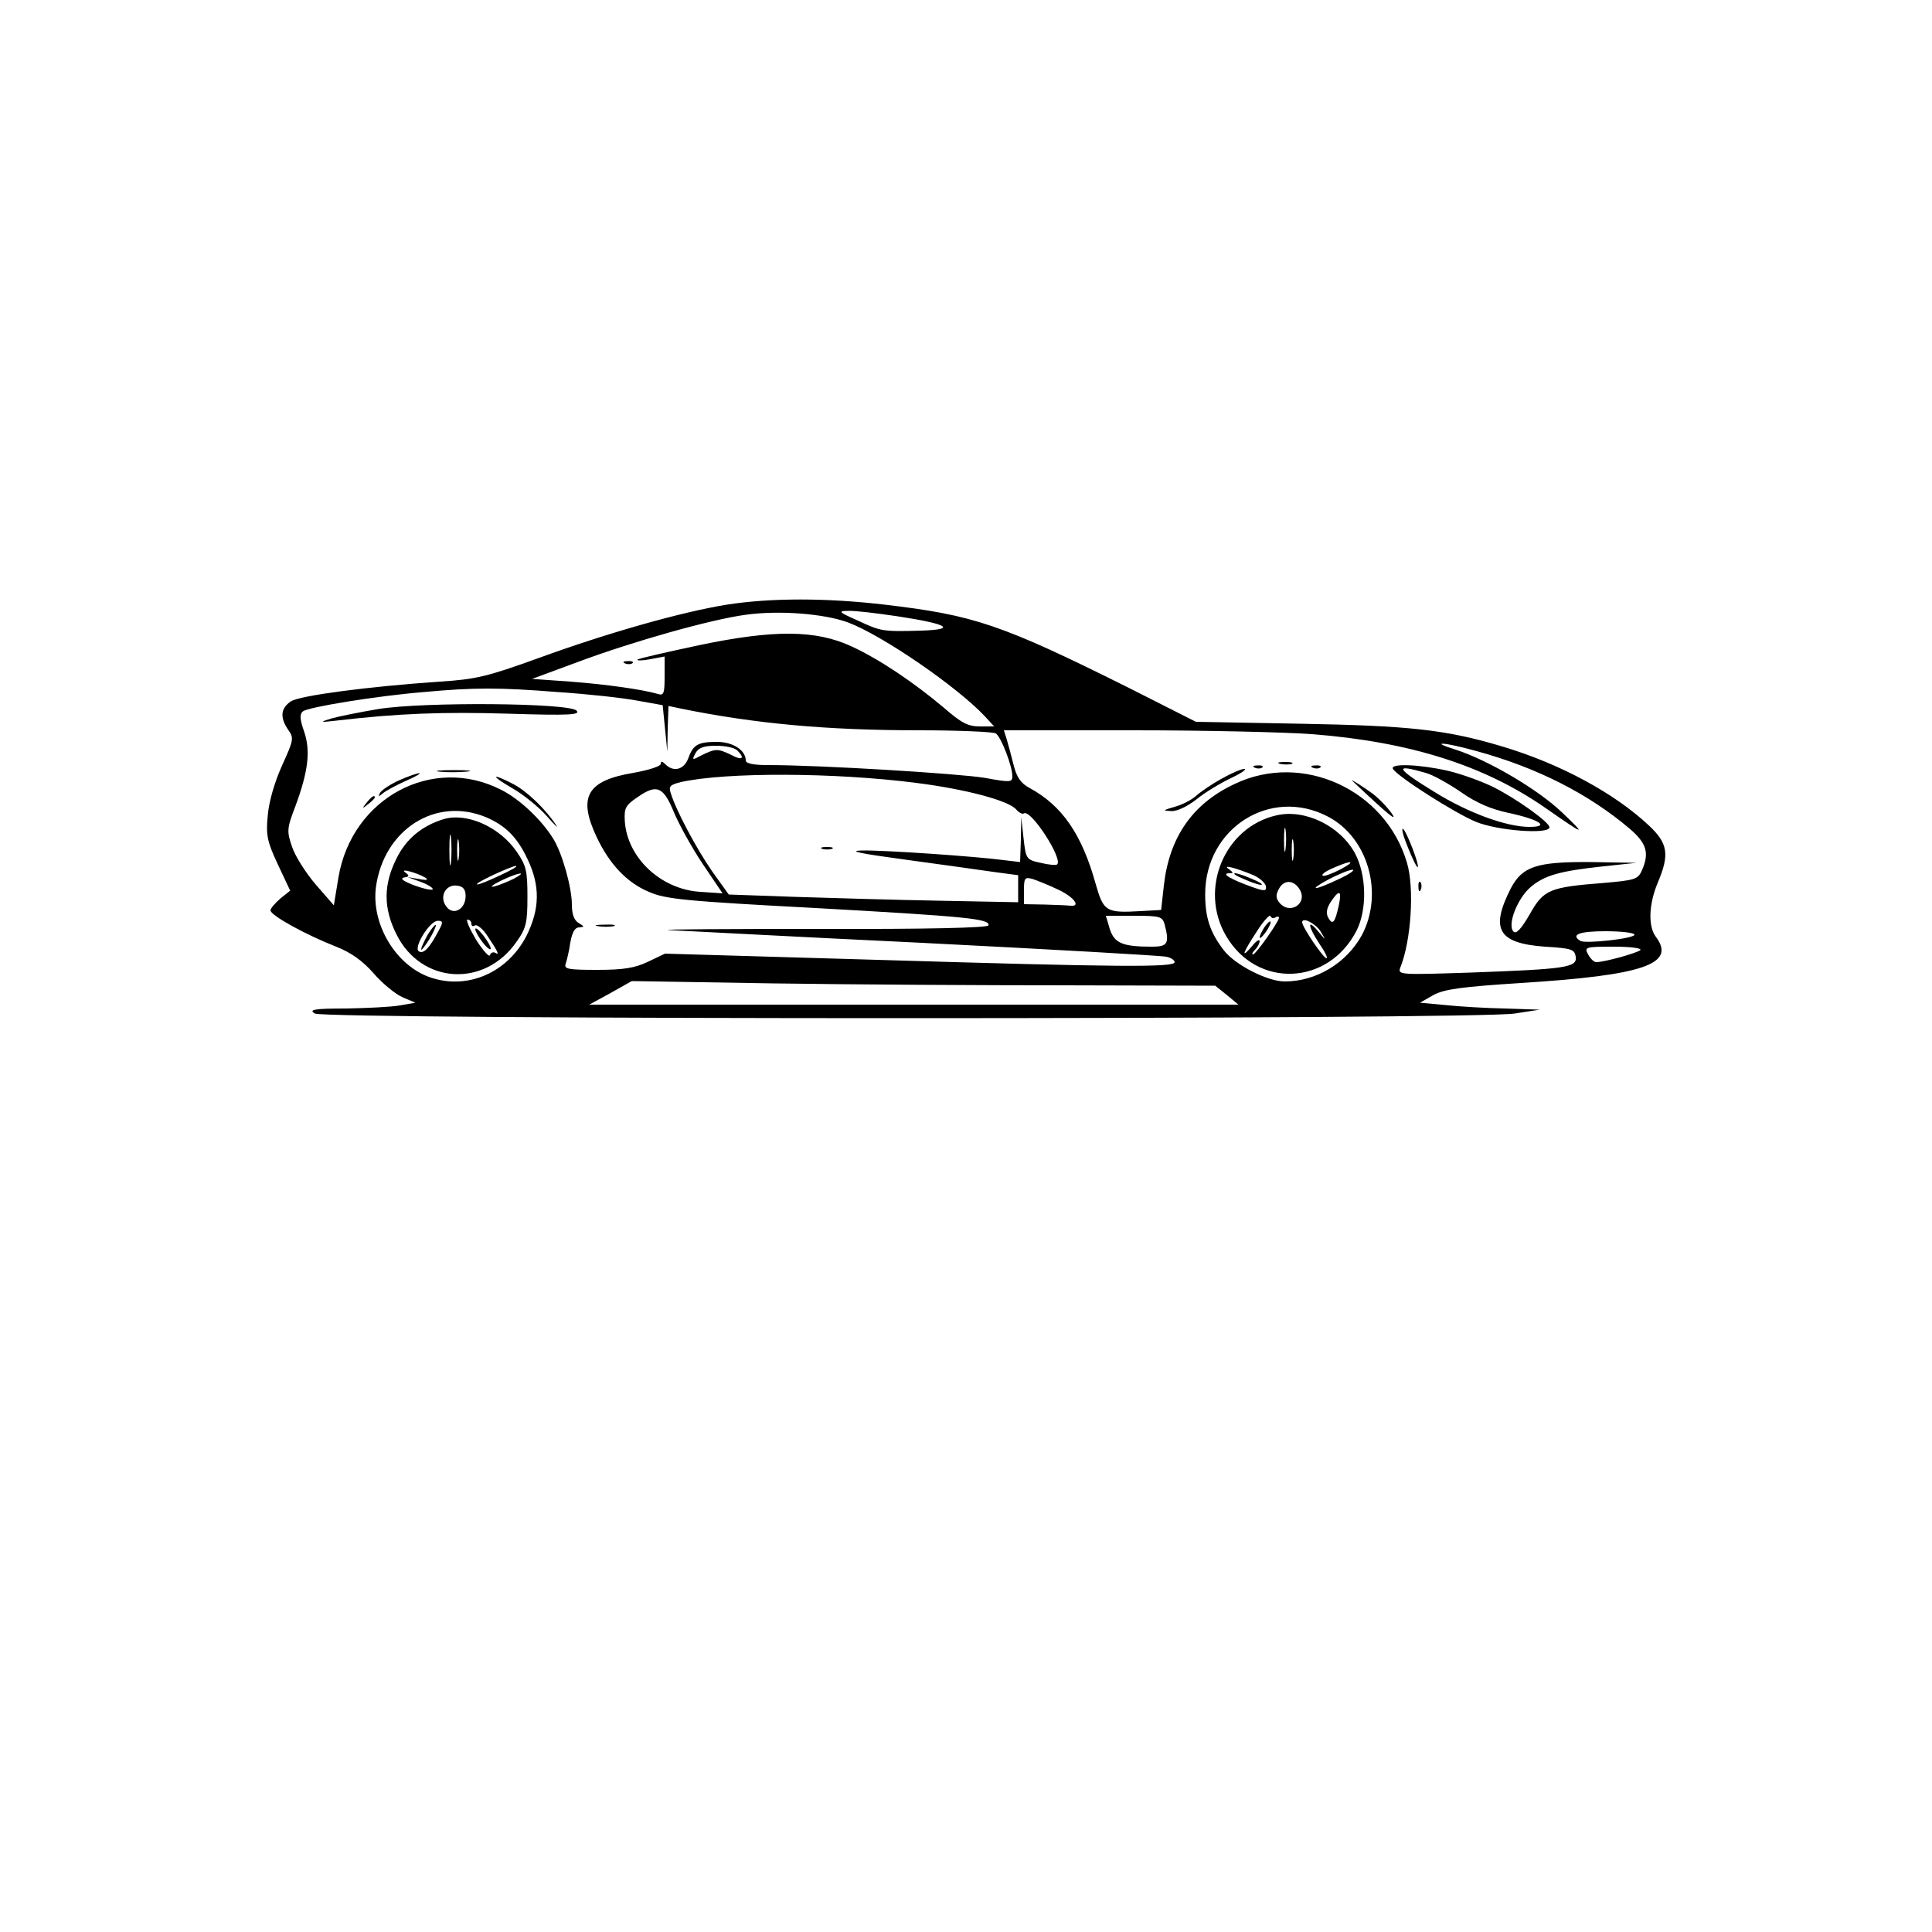<?xml version="1.0" standalone="no"?>
<!DOCTYPE svg PUBLIC "-//W3C//DTD SVG 20010904//EN"
 "http://www.w3.org/TR/2001/REC-SVG-20010904/DTD/svg10.dtd">
<svg version="1.0" xmlns="http://www.w3.org/2000/svg" width="500pt" height="500pt" viewBox="0 0 500 500" preserveAspectRatio="xMidYMid meet">

<g transform="translate(0,500) scale(0.1,-0.1)" fill="#000000" stroke="none">
<path d="M1880 3435 c-117 -19 -308 -73 -486 -138 -133 -48 -162 -55 -255 -61
-189 -13 -362 -36 -386 -51 -27 -18 -29 -42 -7 -74 15 -21 14 -26 -16 -92 -19
-42 -34 -93 -37 -129 -5 -51 -2 -67 26 -127 l32 -68 -25 -20 c-14 -12 -26 -26
-26 -31 0 -13 91 -63 170 -94 38 -15 68 -36 97 -69 23 -27 57 -54 75 -62 l33
-14 -40 -7 c-22 -4 -85 -7 -140 -8 -83 0 -97 -3 -80 -13 26 -16 3005 -16 3105
0 l65 10 -90 3 c-49 1 -119 5 -155 9 l-65 6 35 20 c28 15 71 21 226 31 318 20
403 49 349 120 -20 27 -18 84 5 139 31 73 27 102 -22 148 -89 84 -231 161
-383 206 -144 43 -240 53 -520 58 l-270 5 -176 89 c-327 163 -398 187 -628
214 -152 18 -297 18 -411 0z m315 -46 c88 -33 282 -166 354 -243 l24 -26 -37
0 c-31 0 -48 9 -94 49 -76 64 -166 125 -238 158 -92 43 -201 44 -396 3 -84
-18 -155 -34 -158 -37 -3 -3 12 -3 33 1 l37 7 0 -51 c0 -44 -2 -51 -17 -46
-42 12 -135 25 -227 32 l-99 7 119 44 c142 53 344 110 434 122 86 12 203 3
265 -20z m128 16 c131 -20 154 -34 62 -37 -101 -3 -105 -2 -165 26 -50 22 -52
25 -25 25 17 1 74 -6 128 -14z m-880 -196 c76 -5 168 -15 205 -22 l67 -12 6
-60 6 -60 1 59 2 59 33 -7 c192 -39 377 -56 617 -56 102 0 190 -4 197 -8 14
-9 43 -85 43 -111 0 -16 -6 -16 -72 -4 -67 11 -423 33 -560 33 -38 0 -58 4
-58 12 0 26 -33 48 -74 48 -50 0 -62 -7 -75 -43 -11 -29 -38 -36 -59 -15 -8 8
-12 9 -12 1 0 -6 -31 -16 -70 -23 -121 -20 -145 -62 -96 -166 33 -70 78 -118
135 -142 43 -19 93 -24 432 -42 394 -22 452 -28 447 -45 -2 -6 -157 -10 -438
-9 -239 0 -415 -1 -390 -3 25 -1 320 -17 655 -33 336 -17 620 -33 633 -36 12
-2 22 -9 22 -14 0 -14 -141 -13 -772 6 l-547 16 -44 -21 c-34 -16 -62 -21
-131 -21 -76 0 -87 2 -82 16 3 9 9 33 12 55 5 27 12 39 23 39 14 1 14 2 -1 11
-12 7 -18 22 -18 48 0 44 -25 133 -48 170 -30 49 -87 103 -135 127 -178 91
-386 -21 -421 -226 l-12 -73 -47 54 c-25 29 -53 73 -61 97 -14 41 -14 47 9
107 33 90 39 142 22 192 -11 31 -12 45 -3 52 13 11 191 40 313 50 131 12 194
12 346 0z m1953 -109 c254 -20 447 -81 608 -194 99 -69 103 -70 38 -8 -62 59
-189 134 -275 162 -71 22 -31 20 55 -4 157 -43 290 -111 396 -201 44 -38 51
-63 31 -108 -10 -23 -19 -25 -98 -32 -141 -11 -156 -17 -192 -81 -22 -38 -35
-52 -42 -45 -17 17 10 86 44 115 36 31 77 42 189 54 l85 9 -118 2 c-140 1
-177 -11 -207 -68 -54 -106 -33 -142 88 -151 69 -4 77 -7 80 -26 4 -28 -26
-32 -272 -41 -184 -6 -189 -6 -182 13 28 69 37 206 17 272 -56 189 -271 287
-446 203 -109 -51 -169 -138 -183 -263 l-7 -63 -54 -3 c-88 -5 -95 -1 -115 69
-36 130 -87 204 -172 250 -22 12 -33 27 -41 60 -6 24 -14 54 -18 67 l-7 22
338 0 c187 0 394 -5 460 -10z m-1488 -42 c21 -21 13 -27 -15 -12 -35 17 -41
17 -76 0 -26 -14 -27 -14 -17 5 8 14 21 19 53 19 24 0 48 -5 55 -12z m462 -84
c128 -16 241 -46 260 -69 7 -8 16 -13 20 -10 18 11 101 -117 86 -132 -3 -3
-22 -1 -43 4 -37 8 -38 10 -44 63 l-6 55 -1 -58 -2 -58 -42 5 c-76 10 -310 26
-367 25 -39 -1 -5 -8 114 -24 94 -13 197 -27 230 -32 l60 -8 0 -35 0 -35 -205
4 c-113 2 -281 7 -375 10 l-169 6 -43 60 c-41 59 -94 159 -107 202 -6 18 -2
22 26 29 117 26 398 25 608 -2z m-626 -76 c13 -31 46 -91 74 -133 l52 -77 -59
4 c-102 7 -188 89 -194 183 -2 34 2 41 33 62 50 35 67 27 94 -39z m1692 -11
c105 -54 146 -200 88 -308 -40 -72 -118 -119 -199 -119 -45 0 -129 43 -158 81
-36 47 -48 85 -48 145 0 171 169 278 317 201z m-2178 -2 c51 -22 81 -52 108
-110 32 -68 31 -127 -3 -196 -49 -96 -152 -141 -248 -109 -90 30 -155 138
-142 235 21 149 155 234 285 180z m1482 -188 c40 -19 58 -44 30 -41 -5 1 -35
2 -65 3 l-55 1 0 36 c0 32 2 35 23 29 12 -4 42 -16 67 -28z m274 -89 c13 -50
8 -58 -33 -58 -76 0 -97 9 -109 46 l-10 34 73 0 c67 0 73 -2 79 -22z m1216
-27 c0 -10 -127 -24 -140 -16 -26 16 -3 25 65 25 41 0 75 -4 75 -9z m15 -40
c-10 -8 -93 -31 -114 -31 -6 0 -15 9 -21 20 -10 19 -8 20 67 20 44 0 73 -4 68
-9z m-1490 -91 l390 -1 30 -24 30 -25 -840 0 -840 0 55 30 55 31 365 -6 c201
-3 541 -5 755 -5z"></path>
<path d="M1618 3283 c7 -3 16 -2 19 1 4 3 -2 6 -13 5 -11 0 -14 -3 -6 -6z"></path>
<path d="M979 3165 c-48 -8 -102 -19 -120 -24 -33 -10 -32 -11 11 -6 162 19
278 23 445 18 160 -5 188 -3 177 8 -19 20 -397 23 -513 4z"></path>
<path d="M1137 3003 c18 -2 50 -2 70 0 21 2 7 4 -32 4 -38 0 -55 -2 -38 -4z"></path>
<path d="M1034 2981 c-23 -10 -45 -25 -50 -32 -6 -11 -5 -12 7 -2 8 7 35 21
59 32 25 11 41 20 35 20 -5 0 -29 -8 -51 -18z"></path>
<path d="M1326 2960 c28 -16 68 -48 89 -72 21 -24 32 -34 24 -23 -28 42 -76
88 -111 106 -58 30 -59 22 -2 -11z"></path>
<path d="M949 2923 c-13 -16 -12 -17 4 -4 9 7 17 15 17 17 0 8 -8 3 -21 -13z"></path>
<path d="M1548 2603 c12 -2 30 -2 40 0 9 3 -1 5 -23 4 -22 0 -30 -2 -17 -4z"></path>
<path d="M3313 3023 c9 -2 23 -2 30 0 6 3 -1 5 -18 5 -16 0 -22 -2 -12 -5z"></path>
<path d="M3248 3013 c7 -3 16 -2 19 1 4 3 -2 6 -13 5 -11 0 -14 -3 -6 -6z"></path>
<path d="M3398 3013 c7 -3 16 -2 19 1 4 3 -2 6 -13 5 -11 0 -14 -3 -6 -6z"></path>
<path d="M3605 3010 c12 -20 161 -115 215 -137 56 -23 190 -33 190 -14 0 13
-85 74 -147 105 -29 14 -81 33 -115 41 -74 17 -152 20 -143 5z m84 -10 c19 -5
60 -28 92 -50 40 -28 77 -44 124 -54 79 -17 108 -36 53 -36 -59 0 -158 36
-245 90 -101 62 -107 74 -24 50z"></path>
<path d="M3160 2984 c-25 -14 -54 -34 -65 -44 -11 -10 -36 -23 -55 -28 -31 -9
-32 -10 -9 -11 15 -1 42 12 65 30 22 18 62 42 89 55 28 13 43 24 35 24 -8 0
-35 -12 -60 -26z"></path>
<path d="M3500 2979 c91 -86 120 -110 101 -83 -13 18 -35 40 -50 51 -26 19
-60 40 -51 32z"></path>
<path d="M3644 2806 c12 -30 23 -52 25 -50 5 5 -29 93 -38 99 -5 2 1 -20 13
-49z"></path>
<path d="M3671 2704 c0 -11 3 -14 6 -6 3 7 2 16 -1 19 -3 4 -6 -2 -5 -13z"></path>
<path d="M2128 2803 c6 -2 18 -2 25 0 6 3 1 5 -13 5 -14 0 -19 -2 -12 -5z"></path>
<path d="M3304 2890 c-135 -30 -202 -191 -131 -312 80 -137 265 -129 338 14
27 54 26 142 -4 199 -38 71 -129 116 -203 99z m23 -87 c-2 -16 -4 -5 -4 22 0
28 2 40 4 28 2 -13 2 -35 0 -50z m20 -25 c-2 -13 -4 -3 -4 22 0 25 2 35 4 23
2 -13 2 -33 0 -45z m120 -29 c-22 -11 -41 -18 -44 -15 -4 3 9 12 28 20 50 22
60 18 16 -5z m-223 -14 c16 -7 30 -20 32 -28 2 -14 -3 -14 -37 -2 -53 19 -79
34 -59 35 13 0 13 1 0 11 -18 12 16 4 64 -16z m221 -10 c-65 -31 -83 -31 -25
0 25 13 52 24 60 24 8 0 -7 -11 -35 -24z m-102 -26 c23 -37 -25 -68 -52 -35
-9 11 -10 20 -1 36 13 24 38 23 53 -1z m102 -41 c-10 -46 -16 -53 -27 -34 -7
12 -5 25 6 42 22 33 29 30 21 -8z m-164 -32 c5 3 9 2 9 -1 0 -10 -60 -95 -67
-95 -4 0 -2 5 5 12 7 7 12 17 12 23 -1 5 -10 -1 -20 -14 -30 -35 -24 -17 13
39 17 27 34 45 35 39 2 -5 8 -7 13 -3z m117 -37 c14 -24 14 -24 -7 1 -29 35
-26 12 4 -33 14 -20 22 -37 18 -37 -8 0 -63 81 -63 93 0 15 35 -3 48 -24z"></path>
<path d="M3219 2725 c18 -8 38 -15 45 -15 6 1 -4 7 -23 15 -18 8 -38 15 -45
15 -6 -1 4 -7 23 -15z"></path>
<path d="M3272 2600 c-18 -29 -15 -38 4 -12 9 13 14 25 12 27 -2 2 -9 -5 -16
-15z"></path>
<path d="M1148 2880 c-56 -17 -97 -51 -122 -102 -34 -68 -34 -128 0 -196 64
-129 228 -139 311 -19 25 35 28 50 28 116 0 67 -3 81 -28 117 -44 64 -129 102
-189 84z m19 -112 c-2 -18 -4 -4 -4 32 0 36 2 50 4 33 2 -18 2 -48 0 -65z m20
10 c-2 -13 -4 -3 -4 22 0 25 2 35 4 23 2 -13 2 -33 0 -45z m108 -43 c-27 -13
-54 -24 -60 -24 -5 1 13 11 40 24 28 13 55 24 60 24 6 -1 -12 -11 -40 -24z
m-195 -6 c10 -6 5 -8 -15 -4 l-30 5 33 -12 c17 -6 32 -15 32 -19 0 -4 -21 0
-46 9 -29 11 -40 18 -29 21 15 2 15 5 4 13 -17 12 29 0 51 -13z m230 -3 c-14
-7 -36 -16 -50 -20 -14 -3 -7 3 15 14 45 22 74 27 35 6z m-125 -45 c0 -34 -32
-52 -50 -27 -19 25 -2 58 28 54 16 -2 22 -10 22 -27z m-70 -90 c-23 -44 -39
-61 -51 -53 -15 9 28 79 49 79 14 0 14 -4 2 -26z m85 18 c0 -5 4 -8 9 -4 5 3
18 -7 29 -22 30 -44 36 -57 24 -49 -5 3 -12 1 -14 -6 -2 -6 -18 12 -36 40 -17
29 -27 52 -22 52 6 0 10 -5 10 -11z"></path>
<path d="M1107 2581 c-9 -16 -17 -33 -17 -38 0 -4 9 7 21 26 11 18 18 35 17
37 -2 2 -12 -10 -21 -25z"></path>
<path d="M1230 2595 c0 -5 9 -21 20 -35 11 -14 20 -20 20 -15 0 6 -9 21 -20
35 -11 14 -20 21 -20 15z"></path>
</g>
</svg>
